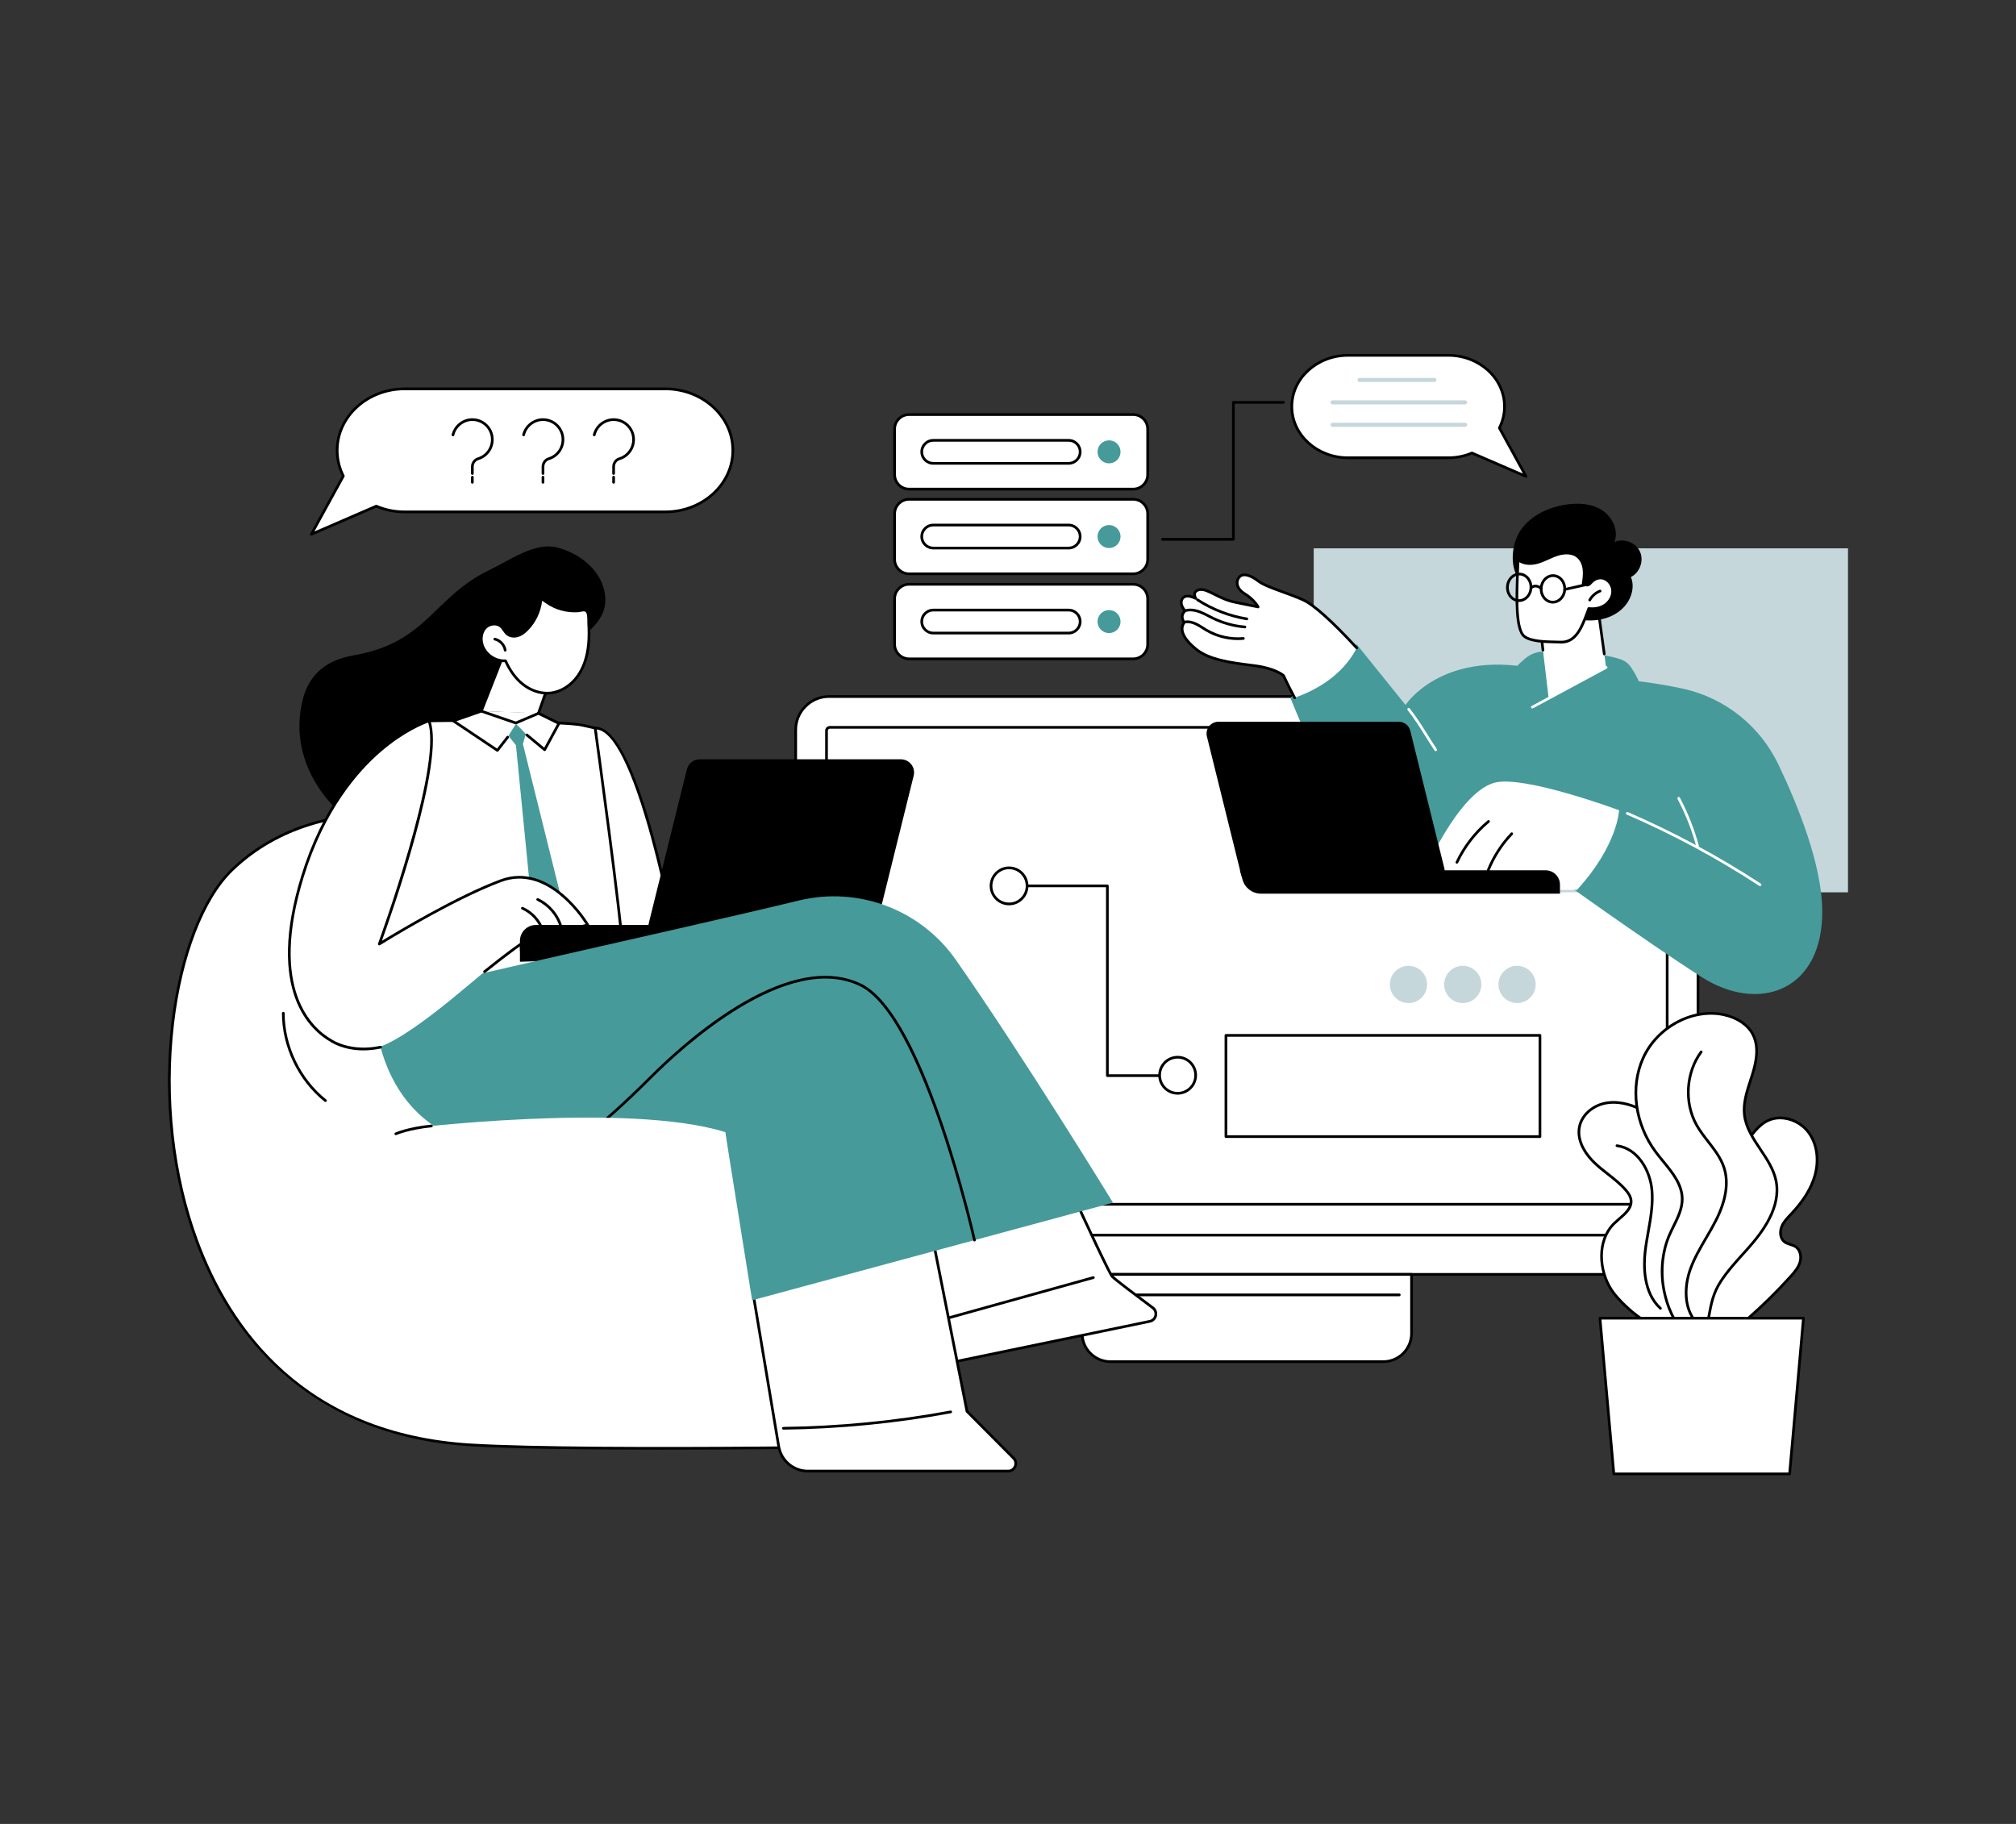 <svg width="336" height="304" viewBox="0 0 336 304" fill="none" xmlns="http://www.w3.org/2000/svg">
<rect x="0" y="0" width="336" height="304" fill="#333333" stroke="none"/>
<g clip-path="url(#clip0_410025_413)">
<path d="M138.174 116.09H277.44C280.508 116.09 282.998 118.581 282.998 121.649V205.861H132.615V121.649C132.615 118.581 135.106 116.09 138.174 116.09Z" fill="white"/>
<path d="M282.997 206.086H132.614C132.489 206.086 132.389 205.985 132.389 205.861V121.649C132.389 118.46 134.984 115.866 138.173 115.866H277.439C280.628 115.866 283.222 118.461 283.222 121.649V205.861C283.222 205.986 283.122 206.086 282.997 206.086ZM132.84 205.636H282.773V121.649C282.773 118.708 280.38 116.315 277.439 116.315H138.173C135.231 116.315 132.839 118.708 132.839 121.649V205.636H132.84Z" fill="black"/>
<path d="M277.861 200.945H137.751C137.626 200.945 137.526 200.844 137.526 200.72V121.787C137.526 121.356 137.876 121.006 138.307 121.006H277.305C277.736 121.006 278.086 121.356 278.086 121.787V200.72C278.086 200.845 277.986 200.945 277.862 200.945H277.861ZM137.977 200.496H277.637V121.787C277.637 121.604 277.488 121.456 277.306 121.456H138.308C138.126 121.456 137.978 121.605 137.978 121.787V200.496H137.977Z" fill="black"/>
<path d="M282.997 205.861V207.617C282.997 210.263 280.855 212.407 278.211 212.407H137.401C134.758 212.407 132.614 210.263 132.614 207.617V205.861H282.997Z" fill="white"/>
<path d="M278.211 212.632H137.401C134.637 212.632 132.389 210.382 132.389 207.617V205.861C132.389 205.736 132.489 205.636 132.614 205.636H282.997C283.122 205.636 283.222 205.738 283.222 205.861V207.617C283.222 210.382 280.974 212.632 278.211 212.632ZM132.84 206.086V207.617C132.84 210.134 134.886 212.182 137.401 212.182H278.211C280.726 212.182 282.772 210.134 282.772 207.617V206.086H132.839H132.84Z" fill="black"/>
<path d="M180.356 212.407H235.256V222.239C235.256 224.839 233.145 226.95 230.545 226.95H185.068C182.468 226.95 180.357 224.839 180.357 222.239V212.407H180.356Z" fill="white"/>
<path d="M230.545 227.175H185.067C182.346 227.175 180.132 224.961 180.132 222.239V212.407C180.132 212.283 180.232 212.182 180.356 212.182H235.256C235.381 212.182 235.481 212.284 235.481 212.407V222.239C235.481 224.961 233.267 227.175 230.545 227.175ZM180.581 212.632V222.239C180.581 224.713 182.594 226.726 185.067 226.726H230.545C233.019 226.726 235.032 224.713 235.032 222.239V212.632H180.582H180.581Z" fill="black"/>
<path d="M233.211 216.048H182.401C182.276 216.048 182.176 215.947 182.176 215.823C182.176 215.7 182.276 215.598 182.401 215.598H233.211C233.335 215.598 233.435 215.7 233.435 215.823C233.435 215.947 233.335 216.048 233.211 216.048Z" fill="black"/>
<path d="M256.66 172.572H204.323V189.445H256.66V172.572Z" fill="white"/>
<path d="M256.659 189.669H204.322C204.198 189.669 204.098 189.567 204.098 189.444V172.571C204.098 172.447 204.198 172.347 204.322 172.347H256.659C256.784 172.347 256.884 172.448 256.884 172.571V189.444C256.884 189.568 256.784 189.669 256.659 189.669ZM204.548 189.219H256.434V172.797H204.548V189.219Z" fill="black"/>
<path d="M234.747 167.182C236.459 167.182 237.848 165.793 237.848 164.079C237.848 162.365 236.459 160.975 234.747 160.975C233.034 160.975 231.645 162.365 231.645 164.079C231.645 165.793 233.034 167.182 234.747 167.182Z" fill="#C6D7DC"/>
<path d="M243.796 167.182C245.509 167.182 246.897 165.793 246.897 164.079C246.897 162.365 245.509 160.975 243.796 160.975C242.083 160.975 240.694 162.365 240.694 164.079C240.694 165.793 242.083 167.182 243.796 167.182Z" fill="#C6D7DC"/>
<path d="M252.846 167.182C254.559 167.182 255.947 165.793 255.947 164.079C255.947 162.365 254.559 160.975 252.846 160.975C251.133 160.975 249.744 162.365 249.744 164.079C249.744 165.793 251.133 167.182 252.846 167.182Z" fill="#C6D7DC"/>
<path d="M198.061 179.505H184.562C184.437 179.505 184.337 179.404 184.337 179.281V147.88H168.176C168.052 147.88 167.951 147.779 167.951 147.655C167.951 147.532 168.052 147.431 168.176 147.431H184.562C184.686 147.431 184.786 147.532 184.786 147.655V179.056H198.061C198.186 179.056 198.286 179.157 198.286 179.281C198.286 179.404 198.186 179.505 198.061 179.505Z" fill="black"/>
<path d="M168.177 150.663C169.836 150.663 171.182 149.316 171.182 147.655C171.182 145.994 169.836 144.648 168.177 144.648C166.518 144.648 165.173 145.994 165.173 147.655C165.173 149.316 166.518 150.663 168.177 150.663Z" fill="white"/>
<path d="M168.177 150.888C166.396 150.888 164.948 149.437 164.948 147.655C164.948 145.873 166.397 144.423 168.177 144.423C169.957 144.423 171.406 145.873 171.406 147.655C171.406 149.437 169.957 150.888 168.177 150.888ZM168.177 144.873C166.644 144.873 165.397 146.121 165.397 147.655C165.397 149.19 166.644 150.437 168.177 150.437C169.71 150.437 170.957 149.189 170.957 147.655C170.957 146.122 169.71 144.873 168.177 144.873Z" fill="black"/>
<path d="M196.273 182.224C197.932 182.224 199.278 180.877 199.278 179.216C199.278 177.555 197.932 176.209 196.273 176.209C194.614 176.209 193.269 177.555 193.269 179.216C193.269 180.877 194.614 182.224 196.273 182.224Z" fill="white"/>
<path d="M196.273 182.448C194.492 182.448 193.044 180.998 193.044 179.216C193.044 177.434 194.493 175.984 196.273 175.984C198.053 175.984 199.502 177.434 199.502 179.216C199.502 180.998 198.053 182.448 196.273 182.448ZM196.273 176.435C194.74 176.435 193.493 177.682 193.493 179.217C193.493 180.752 194.74 181.999 196.273 181.999C197.806 181.999 199.053 180.751 199.053 179.217C199.053 177.683 197.806 176.435 196.273 176.435Z" fill="black"/>
<path d="M308 91.396H218.953V148.728H308V91.396Z" fill="#C6D7DC"/>
<path d="M276.52 147.466C276.52 147.466 250.73 147.377 251.319 139.115C251.342 138.787 251.315 138.459 251.243 138.139C249.699 131.288 247.68 122.564 252.484 111.686C252.689 111.22 252.993 110.805 253.377 110.471L254.164 109.786C255.036 109.029 256.148 108.603 257.303 108.591C260.339 108.557 266.48 108.661 270.13 109.901C270.813 110.133 271.397 110.588 271.806 111.183C272.497 112.192 273.515 113.907 273.593 115.359C273.711 117.572 276.52 147.465 276.52 147.465V147.466Z" fill="#469A9A"/>
<path d="M303.706 151.608C303.591 144.074 299.765 134.457 296.393 127.41C293.325 120.998 287.495 116.344 280.562 114.799C272.411 112.982 262.791 112.756 255.377 111.349C240.115 108.451 234.255 117.497 234.255 117.497L226.126 107.407L215.042 116.298L226.978 144.708L257.898 145.102C257.898 145.102 274.017 156.718 283.6 162.845C293.183 168.972 303.911 165.143 303.706 151.608Z" fill="#469A9A"/>
<path d="M282.933 141.279C282.834 141.279 282.743 141.213 282.717 141.112C281.974 138.36 280.921 135.688 279.588 133.167C279.529 133.057 279.571 132.921 279.681 132.863C279.792 132.805 279.928 132.847 279.986 132.957C281.335 135.507 282.4 138.211 283.152 140.995C283.184 141.115 283.113 141.238 282.993 141.271C282.974 141.276 282.954 141.279 282.934 141.279H282.933Z" fill="white"/>
<path d="M293.341 147.692C293.299 147.692 293.257 147.68 293.219 147.655C286.225 143.085 278.793 139.086 271.128 135.767C271.013 135.718 270.961 135.586 271.01 135.471C271.059 135.358 271.191 135.305 271.306 135.354C278.995 138.682 286.45 142.694 293.465 147.278C293.569 147.345 293.599 147.485 293.53 147.589C293.487 147.655 293.415 147.691 293.342 147.691L293.341 147.692Z" fill="white"/>
<path d="M237.032 146.103C237.032 146.103 242.818 132.333 248.967 130.489C253.746 129.055 269.849 135.049 269.849 135.049C269.849 135.049 269.632 140.905 262.831 148.315C262.831 148.315 236.8 148.648 237.031 146.103H237.032Z" fill="white"/>
<path d="M242.818 143.948C242.787 143.948 242.754 143.941 242.722 143.927C242.61 143.874 242.562 143.74 242.615 143.628C243.857 140.99 245.698 138.608 247.939 136.743C248.034 136.663 248.176 136.676 248.255 136.771C248.335 136.866 248.322 137.008 248.227 137.088C246.036 138.912 244.237 141.239 243.023 143.819C242.985 143.9 242.903 143.947 242.819 143.947L242.818 143.948Z" fill="black"/>
<path d="M248.044 145.244C248.015 145.244 247.988 145.239 247.96 145.228C247.845 145.182 247.79 145.05 247.836 144.936C248.744 142.681 250.113 140.561 251.793 138.804C251.879 138.715 252.021 138.712 252.11 138.797C252.2 138.883 252.203 139.025 252.118 139.115C250.476 140.831 249.141 142.902 248.253 145.104C248.218 145.192 248.134 145.245 248.045 145.245L248.044 145.244Z" fill="black"/>
<path d="M197.51 101.814C197.51 101.814 196.657 100.907 196.927 100.076C197.196 99.244 198.002 99.125 199.299 99.736C199.299 99.736 198.565 98.588 199.889 98.29C201.214 97.991 202.983 99.786 205.835 100.376C208.686 100.967 209.688 101.158 209.688 101.158C209.688 101.158 209.092 99.977 207.436 98.951C205.78 97.926 206.003 96.506 206.783 95.978C207.448 95.527 208.652 96.023 209.688 96.826C211.049 97.881 214.447 98.749 217.196 99.99C219.287 100.933 222.871 104.461 226.127 107.989C224.806 110.568 221.935 114.12 215.771 116.296C215.018 114.895 214.388 113.626 213.911 112.586C213.911 112.586 212.605 111.438 209.358 110.986C206.111 110.534 201.836 110.204 199.359 108.206C196.883 106.207 196.635 104.662 197.398 103.732C197.398 103.732 196.507 102.755 197.511 101.812L197.51 101.814Z" fill="white"/>
<path d="M215.77 116.522C215.691 116.522 215.613 116.48 215.572 116.404C214.886 115.128 214.249 113.859 213.727 112.73C213.504 112.557 212.174 111.607 209.325 111.211C208.942 111.158 208.544 111.106 208.137 111.053C205.002 110.645 201.45 110.185 199.216 108.382C197.718 107.174 196.906 106.042 196.801 105.016C196.753 104.549 196.861 104.11 197.113 103.738C196.814 103.311 196.568 102.534 197.207 101.803C196.956 101.48 196.476 100.735 196.712 100.006C196.835 99.628 197.056 99.368 197.371 99.232C197.755 99.066 198.267 99.097 198.898 99.325C198.859 99.136 198.854 98.919 198.939 98.71C199.071 98.391 199.373 98.175 199.839 98.071C200.602 97.898 201.434 98.318 202.487 98.848C203.445 99.33 204.531 99.877 205.88 100.156C207.596 100.512 208.646 100.724 209.208 100.835C208.894 100.416 208.296 99.749 207.318 99.143C206.161 98.426 205.974 97.597 205.964 97.167C205.953 96.609 206.212 96.095 206.657 95.793C207.345 95.326 208.53 95.647 209.825 96.65C210.618 97.265 212.196 97.839 213.865 98.446C215.008 98.861 216.19 99.291 217.288 99.787C219.077 100.594 222.106 103.304 226.292 107.839C226.376 107.93 226.371 108.073 226.279 108.157C226.188 108.24 226.046 108.235 225.961 108.144C221.875 103.717 218.811 100.969 217.102 100.197C216.02 99.709 214.846 99.281 213.71 98.868C211.933 98.222 210.399 97.663 209.549 97.006C208.466 96.166 207.405 95.828 206.908 96.165C206.589 96.381 206.405 96.753 206.413 97.158C206.425 97.744 206.829 98.313 207.553 98.761C209.244 99.809 209.862 101.008 209.888 101.058C209.927 101.135 209.919 101.227 209.867 101.295C209.814 101.363 209.729 101.396 209.645 101.381C209.635 101.379 208.608 101.183 205.788 100.597C204.381 100.305 203.218 99.72 202.284 99.251C201.311 98.761 200.543 98.374 199.937 98.51C199.624 98.581 199.428 98.706 199.355 98.882C199.226 99.193 199.485 99.612 199.488 99.616C199.542 99.701 199.534 99.81 199.467 99.886C199.401 99.961 199.293 99.983 199.203 99.941C198.473 99.597 197.901 99.495 197.551 99.647C197.357 99.73 197.223 99.894 197.141 100.147C196.916 100.841 197.667 101.654 197.674 101.662C197.759 101.752 197.755 101.894 197.664 101.979C196.832 102.762 197.533 103.551 197.564 103.584C197.639 103.666 197.642 103.792 197.572 103.878C197.316 104.19 197.206 104.559 197.249 104.972C197.313 105.592 197.755 106.626 199.5 108.034C201.634 109.756 205.121 110.209 208.197 110.609C208.605 110.662 209.005 110.714 209.39 110.767C212.666 111.222 214.005 112.371 214.06 112.42C214.083 112.441 214.103 112.466 214.116 112.495C214.638 113.627 215.279 114.906 215.97 116.192C216.03 116.301 215.988 116.438 215.878 116.496C215.845 116.514 215.808 116.522 215.772 116.522H215.77Z" fill="black"/>
<path d="M206.313 106.679C204.431 106.679 202.548 106.169 200.928 105.208C200.732 105.092 200.539 104.968 200.346 104.846C200.023 104.639 199.689 104.426 199.346 104.253C198.737 103.946 198.176 103.815 197.678 103.863C197.557 103.876 197.444 103.785 197.433 103.661C197.421 103.538 197.512 103.427 197.635 103.415C198.217 103.358 198.863 103.505 199.549 103.851C199.912 104.034 200.256 104.253 200.588 104.466C200.776 104.586 200.964 104.707 201.156 104.82C202.965 105.892 205.113 106.378 207.205 106.188C207.33 106.178 207.438 106.267 207.449 106.391C207.46 106.514 207.37 106.624 207.246 106.635C206.936 106.664 206.623 106.677 206.312 106.677L206.313 106.679Z" fill="black"/>
<path d="M207.483 104.725C207.477 104.725 207.47 104.725 207.464 104.725C205.562 104.563 203.729 104.055 202.014 103.217C201.793 103.109 201.574 102.995 201.356 102.881C200.889 102.639 200.406 102.388 199.913 102.202C199.099 101.895 198.367 101.816 197.735 101.966C197.613 101.993 197.493 101.92 197.465 101.799C197.436 101.679 197.511 101.557 197.631 101.529C198.352 101.358 199.172 101.443 200.071 101.782C200.59 101.978 201.084 102.234 201.563 102.483C201.778 102.595 201.994 102.706 202.212 102.814C203.877 103.627 205.656 104.121 207.501 104.278C207.625 104.288 207.717 104.397 207.707 104.521C207.696 104.638 207.598 104.726 207.483 104.726V104.725Z" fill="black"/>
<path d="M207.806 103.377C207.793 103.377 207.781 103.377 207.769 103.374C204.831 102.895 201.959 101.785 199.461 100.164C199.357 100.097 199.327 99.957 199.395 99.853C199.462 99.749 199.601 99.719 199.706 99.787C202.151 101.375 204.965 102.461 207.841 102.93C207.964 102.95 208.047 103.066 208.027 103.188C208.009 103.299 207.914 103.377 207.806 103.377Z" fill="black"/>
<path d="M239.282 125.195C239.209 125.195 239.139 125.16 239.095 125.096C238.567 124.315 238.058 123.502 237.566 122.715C236.665 121.275 235.733 119.785 234.606 118.359C234.529 118.262 234.545 118.12 234.642 118.043C234.74 117.966 234.881 117.983 234.958 118.08C236.102 119.526 237.039 121.026 237.947 122.476C238.437 123.259 238.944 124.069 239.467 124.843C239.536 124.946 239.51 125.086 239.406 125.156C239.368 125.181 239.324 125.195 239.281 125.195H239.282Z" fill="white"/>
<path d="M210.17 148.949H259.994V147.447C259.994 146.126 258.924 145.055 257.605 145.055H206.667L207.076 146.576C207.452 147.976 208.721 148.949 210.17 148.949Z" fill="black"/>
<path d="M208.749 147.186H238.809C240.093 147.186 241.035 145.98 240.727 144.733L235.046 121.795C234.827 120.913 234.036 120.294 233.128 120.294H203.068C201.785 120.294 200.842 121.5 201.15 122.747L206.831 145.684C207.05 146.567 207.841 147.186 208.749 147.186Z" fill="black"/>
<path d="M266.139 99.965L267.686 111.24L258.108 116.397L256.565 103.296L266.139 99.965Z" fill="white"/>
<path d="M267.379 109.225C267.268 109.225 267.171 109.143 267.156 109.031L265.953 100.269L256.809 103.449L257.384 108.329C257.398 108.453 257.311 108.564 257.187 108.578C257.061 108.594 256.952 108.505 256.938 108.381L256.341 103.322C256.329 103.217 256.391 103.118 256.49 103.083L266.064 99.753C266.128 99.73 266.198 99.739 266.255 99.773C266.313 99.809 266.351 99.867 266.361 99.935L267.6 108.968C267.618 109.091 267.531 109.204 267.408 109.222C267.398 109.223 267.388 109.224 267.378 109.224L267.379 109.225Z" fill="black"/>
<path d="M255.392 118.085C255.312 118.085 255.234 118.042 255.194 117.966C255.134 117.857 255.176 117.72 255.285 117.662L267.581 111.042C267.69 110.982 267.827 111.023 267.885 111.132C267.944 111.242 267.903 111.379 267.793 111.437L255.498 118.057C255.464 118.076 255.427 118.084 255.392 118.084V118.085Z" fill="white"/>
<path d="M253.538 88.233C255.22 85.89 258.046 84.576 260.892 84.119C262.947 83.79 265.172 83.891 266.938 84.993C268.704 86.095 269.822 88.4 269.074 90.343C270.596 89.655 272.604 90.395 273.315 91.908C274.026 93.42 273.315 95.441 271.816 96.176C272.525 97.863 271.874 99.895 270.614 101.221C268.376 103.576 264.606 103.907 261.544 102.823C258.502 101.745 255.04 99.241 253.156 96.586C251.513 94.271 251.959 90.429 253.537 88.233H253.538Z" fill="black"/>
<path d="M256.331 93.714C257.454 93.382 258.473 92.766 259.589 92.414C260.705 92.063 262.029 92.023 262.94 92.757C263.58 93.272 263.913 94.094 264.006 94.911C264.099 95.728 263.978 96.552 263.859 97.366C264.866 97.689 264.739 97.451 265.43 96.849C265.906 96.434 266.549 96.222 267.174 96.381C268.084 96.613 268.74 97.529 268.772 98.469C268.803 99.409 268.269 100.322 267.492 100.851C266.715 101.38 265.726 101.548 264.795 101.426C263.839 103.938 262.921 107.136 260.093 107.024C258.47 106.96 255.299 107.076 254.034 106.054C252.118 104.502 253.035 95.162 253.001 93.26C253.874 94.04 255.207 94.047 256.329 93.715L256.331 93.714Z" fill="white"/>
<path d="M260.242 107.251C260.19 107.251 260.139 107.25 260.086 107.248C259.84 107.238 259.558 107.232 259.253 107.226C257.469 107.19 255.026 107.142 253.896 106.227C252.395 105.013 252.501 99.865 252.717 95.135C252.755 94.296 252.785 93.633 252.779 93.263C252.777 93.173 252.829 93.091 252.91 93.055C252.992 93.018 253.087 93.031 253.153 93.091C253.854 93.716 255.018 93.869 256.268 93.499C256.834 93.332 257.389 93.082 257.925 92.842C258.439 92.612 258.97 92.374 259.522 92.2C260.932 91.757 262.23 91.896 263.082 92.581C263.712 93.087 264.119 93.905 264.23 94.886C264.32 95.672 264.221 96.451 264.11 97.209C264.596 97.355 264.644 97.306 264.92 97.026C265.013 96.931 265.129 96.814 265.284 96.679C265.847 96.189 266.574 95.996 267.231 96.163C268.218 96.416 268.962 97.382 268.998 98.462C269.031 99.434 268.491 100.444 267.621 101.037C266.881 101.54 265.939 101.762 264.945 101.669C264.885 101.83 264.825 101.992 264.763 102.158C263.878 104.549 262.876 107.253 260.242 107.253V107.251ZM253.225 93.7C253.215 94.079 253.192 94.575 253.165 95.155C253.023 98.255 252.729 104.705 254.178 105.878C255.189 106.696 257.64 106.745 259.262 106.777C259.57 106.783 259.855 106.788 260.105 106.798C262.52 106.891 263.451 104.406 264.342 102C264.424 101.778 264.505 101.558 264.587 101.344C264.623 101.246 264.725 101.188 264.826 101.201C265.759 101.325 266.685 101.127 267.368 100.664C268.113 100.156 268.577 99.297 268.549 98.476C268.519 97.606 267.905 96.799 267.119 96.598C266.606 96.467 266.031 96.625 265.578 97.018C265.436 97.142 265.332 97.248 265.239 97.342C264.82 97.769 264.621 97.847 263.79 97.581C263.685 97.547 263.621 97.443 263.636 97.334C263.752 96.545 263.873 95.731 263.782 94.937C263.684 94.076 263.335 93.363 262.799 92.932C261.757 92.094 260.254 92.441 259.655 92.63C259.128 92.795 258.61 93.028 258.108 93.253C257.558 93.499 256.989 93.754 256.394 93.931C255.189 94.287 254.041 94.198 253.224 93.701L253.225 93.7Z" fill="black"/>
<path d="M264.952 100.236C264.916 100.236 264.879 100.227 264.844 100.208C264.736 100.148 264.696 100.011 264.756 99.903C265.156 99.18 265.826 98.597 266.597 98.303C266.713 98.259 266.844 98.316 266.888 98.433C266.931 98.549 266.873 98.679 266.758 98.722C266.085 98.98 265.499 99.489 265.15 100.121C265.11 100.195 265.033 100.237 264.953 100.237L264.952 100.236Z" fill="black"/>
<path d="M258.805 100.592C258.773 100.592 258.742 100.592 258.711 100.59C257.504 100.534 256.571 99.395 256.633 98.052C256.663 97.405 256.916 96.807 257.345 96.367C257.781 95.919 258.346 95.688 258.936 95.715C259.527 95.743 260.068 96.024 260.461 96.51C260.847 96.989 261.044 97.607 261.013 98.254C260.984 98.9 260.731 99.498 260.302 99.939C259.889 100.363 259.36 100.592 258.805 100.592ZM257.083 98.072C257.032 99.169 257.772 100.096 258.731 100.141C259.193 100.161 259.635 99.979 259.979 99.625C260.331 99.264 260.539 98.769 260.563 98.233C260.588 97.697 260.427 97.186 260.11 96.793C259.799 96.409 259.374 96.186 258.915 96.164C258.452 96.143 258.012 96.326 257.667 96.68C257.315 97.042 257.107 97.536 257.083 98.072Z" fill="black"/>
<path d="M253.178 100.332C253.147 100.332 253.116 100.332 253.086 100.33C252.495 100.302 251.954 100.02 251.561 99.534C251.175 99.056 250.978 98.438 251.009 97.791C251.038 97.145 251.291 96.547 251.72 96.106C252.156 95.659 252.723 95.429 253.311 95.455C254.518 95.511 255.451 96.649 255.389 97.993C255.327 99.303 254.345 100.331 253.178 100.332ZM253.218 95.903C252.784 95.903 252.369 96.085 252.042 96.421C251.69 96.782 251.482 97.276 251.458 97.813C251.433 98.349 251.594 98.86 251.911 99.252C252.222 99.636 252.647 99.86 253.106 99.882C254.069 99.924 254.888 99.071 254.939 97.974C254.99 96.878 254.25 95.95 253.291 95.905C253.266 95.904 253.243 95.903 253.218 95.903Z" fill="black"/>
<path d="M256.858 98.286C256.805 98.286 256.753 98.268 256.71 98.23C256.678 98.203 255.942 97.575 255.315 98.149C255.224 98.232 255.081 98.226 254.997 98.134C254.914 98.042 254.92 97.9 255.012 97.817C255.753 97.138 256.642 97.57 257.007 97.892C257.1 97.975 257.109 98.117 257.027 98.21C256.983 98.26 256.92 98.285 256.858 98.285V98.286Z" fill="black"/>
<path d="M260.789 98.469C260.686 98.469 260.593 98.398 260.569 98.294C260.542 98.172 260.618 98.053 260.74 98.025L264.903 97.091C265.024 97.063 265.145 97.14 265.172 97.261C265.199 97.383 265.123 97.502 265.001 97.53L260.838 98.464C260.821 98.468 260.805 98.469 260.789 98.469Z" fill="black"/>
<path d="M83.446 138.939C83.446 138.939 56.024 128.324 38.694 144.97C21.364 161.616 19.978 237.386 78.577 240.836C100.204 242.109 165.232 240.836 165.232 240.836L83.446 138.94V138.939Z" fill="white"/>
<path d="M110.598 241.622C97.752 241.622 85.733 241.481 78.565 241.06C66.729 240.363 56.637 236.675 48.568 230.101C41.52 224.357 36.143 216.555 32.588 206.912C28.534 195.915 27.1 183.017 28.552 170.594C29.887 159.171 33.621 149.53 38.539 144.806C47.55 136.151 59.309 134.961 67.584 135.487C76.537 136.055 83.459 138.701 83.528 138.728C83.565 138.742 83.597 138.766 83.622 138.797L165.408 240.693C165.461 240.759 165.472 240.851 165.436 240.929C165.399 241.006 165.323 241.057 165.237 241.059C164.805 241.067 136.082 241.62 110.598 241.62V241.622ZM64.29 135.832C56.469 135.832 46.618 137.67 38.849 145.131C34.004 149.785 30.321 159.324 28.998 170.646C27.554 183 28.978 195.825 33.009 206.756C38.368 221.291 50.626 238.964 78.589 240.61C99.009 241.812 158.912 240.729 164.769 240.618L83.308 139.127C82.635 138.876 76.004 136.471 67.541 135.935C66.508 135.87 65.419 135.831 64.289 135.831L64.29 135.832Z" fill="black"/>
<path d="M54.242 183.669C54.193 183.669 54.144 183.653 54.102 183.62C49.715 180.132 46.991 174.482 46.991 168.874C46.991 168.75 47.091 168.65 47.215 168.65C47.34 168.65 47.44 168.751 47.44 168.874C47.44 174.349 50.1 179.865 54.381 183.269C54.478 183.346 54.495 183.487 54.417 183.584C54.372 183.64 54.307 183.669 54.24 183.669H54.242Z" fill="black"/>
<path d="M80.386 118.534L89.516 119.024L93.031 120.805L90.836 124.844L86.119 121.28L82.979 124.963L74.947 119.698L80.386 118.534Z" fill="white"/>
<path d="M100.721 98.464C99.942 94.898 96.593 92.221 92.89 91.26C89.187 90.299 85.023 93.341 81.548 95.017C72.11 99.573 71.267 107.11 58.844 109.249C53.743 110.128 51.352 113.025 50.453 116.607C47.637 127.819 56.367 135.72 58.467 136.752C63.878 139.407 70.811 138.03 75.853 134.635C80.894 131.24 84.36 126.147 87.272 120.984C89.627 116.807 91.56 111.017 95.259 107.727C98.243 105.072 101.711 102.997 100.72 98.465L100.721 98.464Z" fill="black"/>
<path d="M84.2 108.371L80.216 118.528L89.74 118.895L92.022 112.358L84.2 108.371Z" fill="white"/>
<path d="M89.74 119.12C89.716 119.12 89.69 119.116 89.665 119.108C89.548 119.067 89.487 118.939 89.528 118.822L91.746 112.47L84.319 108.685L80.425 118.611C80.381 118.726 80.25 118.783 80.135 118.738C80.019 118.694 79.962 118.563 80.008 118.447L83.992 108.29C84.015 108.231 84.062 108.185 84.121 108.163C84.181 108.14 84.247 108.144 84.303 108.173L92.125 112.16C92.225 112.211 92.272 112.328 92.235 112.434L89.953 118.971C89.92 119.064 89.833 119.122 89.74 119.122V119.12Z" fill="black"/>
<path d="M98.087 107.379C97.908 109.249 97.386 111.123 96.302 112.657C95.219 114.191 93.525 115.351 91.655 115.517C90.034 115.661 88.399 115.051 87.126 114.036C85.852 113.022 84.919 111.629 84.256 110.141C82.558 110.251 80.861 109.078 80.362 107.449C80.075 106.509 80.194 105.402 80.853 104.674C81.512 103.946 82.758 103.752 83.497 104.398C83.919 104.767 84.132 105.335 84.568 105.685C85.054 106.076 85.752 106.125 86.346 105.932C86.939 105.739 87.44 105.334 87.875 104.887C89.246 103.478 90.079 101.559 90.174 99.596C90.165 99.781 91.015 100.306 91.164 100.409C91.538 100.667 91.936 100.892 92.348 101.082C93.163 101.456 94.04 101.695 94.932 101.789C95.384 101.837 95.841 101.847 96.294 101.818C96.655 101.794 97.168 101.605 97.518 101.7C98.249 101.9 98.089 103.292 98.119 103.857C98.182 105.03 98.198 106.208 98.087 107.378V107.379Z" fill="white"/>
<path d="M91.187 115.762C89.745 115.762 88.239 115.21 86.986 114.211C85.824 113.285 84.859 111.994 84.114 110.372C82.378 110.4 80.657 109.179 80.148 107.514C79.811 106.41 80.017 105.263 80.687 104.522C81.462 103.665 82.845 103.528 83.645 104.228C83.869 104.424 84.034 104.662 84.194 104.893C84.355 105.127 84.507 105.347 84.709 105.509C85.102 105.824 85.701 105.904 86.276 105.717C86.752 105.562 87.21 105.247 87.715 104.728C89.044 103.363 89.859 101.488 89.951 99.584C89.957 99.46 90.072 99.366 90.186 99.37C90.294 99.375 90.379 99.455 90.397 99.556C90.444 99.625 90.624 99.785 91.188 100.154C91.234 100.185 91.271 100.208 91.292 100.224C91.652 100.472 92.039 100.691 92.443 100.877C93.237 101.243 94.082 101.474 94.957 101.566C95.399 101.613 95.845 101.622 96.281 101.593C96.392 101.586 96.529 101.559 96.673 101.531C96.966 101.474 97.299 101.408 97.577 101.484C98.348 101.693 98.343 102.78 98.34 103.499C98.34 103.632 98.339 103.751 98.344 103.845C98.418 105.247 98.408 106.377 98.31 107.4C98.105 109.551 97.491 111.362 96.485 112.786C95.293 114.474 93.495 115.578 91.674 115.74C91.513 115.754 91.351 115.762 91.186 115.762H91.187ZM84.256 109.916C84.344 109.916 84.426 109.968 84.461 110.05C85.183 111.672 86.127 112.953 87.266 113.86C88.572 114.901 90.166 115.423 91.635 115.292C93.325 115.142 95.001 114.107 96.118 112.526C97.078 111.168 97.664 109.429 97.862 107.357C97.958 106.356 97.968 105.247 97.894 103.868C97.888 103.766 97.888 103.639 97.889 103.496C97.891 102.949 97.896 102.035 97.459 101.917C97.282 101.869 97.004 101.923 96.759 101.972C96.6 102.004 96.45 102.033 96.309 102.041C95.847 102.071 95.375 102.061 94.907 102.012C93.985 101.915 93.092 101.67 92.253 101.285C91.826 101.088 91.416 100.855 91.035 100.592C91.015 100.579 90.982 100.557 90.94 100.529C90.693 100.368 90.502 100.235 90.356 100.124C90.149 101.955 89.318 103.722 88.036 105.042C87.477 105.616 86.962 105.966 86.414 106.145C85.698 106.379 84.935 106.269 84.426 105.86C84.173 105.658 83.995 105.399 83.822 105.149C83.671 104.932 83.529 104.725 83.347 104.567C82.734 104.032 81.626 104.153 81.019 104.824C80.463 105.439 80.29 106.444 80.577 107.382C81.042 108.906 82.648 110.02 84.241 109.916C84.246 109.916 84.25 109.916 84.255 109.916H84.256Z" fill="black"/>
<path d="M82.468 106.523C83.34 106.724 84.056 107.488 84.2 108.372L82.468 106.523Z" fill="white"/>
<path d="M84.2 108.596C84.092 108.596 83.997 108.517 83.978 108.407C83.848 107.607 83.206 106.923 82.418 106.74C82.297 106.713 82.222 106.591 82.249 106.471C82.278 106.35 82.399 106.274 82.519 106.302C83.481 106.524 84.263 107.36 84.423 108.334C84.443 108.457 84.359 108.572 84.237 108.593C84.225 108.595 84.212 108.596 84.2 108.596Z" fill="black"/>
<path d="M112.955 158.511C112.955 158.511 106.458 121.012 99.196 121.361L102.891 160.299L112.955 158.511Z" fill="white"/>
<path d="M102.89 160.525C102.841 160.525 102.793 160.509 102.755 160.479C102.705 160.441 102.673 160.384 102.667 160.322L98.972 121.383C98.966 121.322 98.985 121.262 99.026 121.215C99.066 121.169 99.124 121.14 99.185 121.137C106.562 120.795 112.91 156.935 113.176 158.474C113.198 158.596 113.116 158.712 112.994 158.734L102.931 160.522C102.918 160.524 102.905 160.525 102.892 160.525H102.89ZM99.443 121.589L103.092 160.036L112.694 158.329C112.432 156.859 110.868 148.291 108.581 139.861C105.389 128.102 102.236 121.801 99.443 121.589Z" fill="black"/>
<path d="M58.078 166.917L71.494 120.15C71.494 120.15 80.991 119.957 89.329 120.347C93.24 120.53 96.895 120.841 99.195 121.362C99.195 121.362 103.584 152.925 103.954 160.111L58.077 166.917H58.078Z" fill="white"/>
<path d="M140.968 158.511L86.655 160.299V156.835C86.655 155.362 87.848 154.168 89.32 154.168H140.968V158.511Z" fill="black"/>
<path d="M143.807 156.545H110.283C108.851 156.545 107.799 155.2 108.145 153.809L114.48 128.228C114.724 127.244 115.607 126.553 116.619 126.553H150.142C151.574 126.553 152.626 127.898 152.281 129.289L145.945 154.87C145.701 155.854 144.819 156.545 143.807 156.545Z" fill="black"/>
<path d="M57.558 166.413C57.493 166.413 57.43 166.385 57.387 166.334C57.338 166.275 57.321 166.196 57.343 166.123L71.278 120.083C71.307 119.991 71.392 119.926 71.489 119.924C71.522 119.924 74.833 119.85 79.451 119.883C79.576 119.883 79.676 119.985 79.675 120.11C79.675 120.234 79.574 120.334 79.45 120.334H79.448C75.414 120.305 72.38 120.357 71.661 120.371L57.874 165.921L103.718 159.915C103.298 152.712 99.322 123.923 98.993 121.546C98.666 121.47 98.386 121.404 98.134 121.343C96.723 121.004 96.195 120.877 92.974 120.726C92.944 120.725 92.913 120.717 92.885 120.702L89.639 119.096C89.528 119.041 89.482 118.906 89.537 118.795C89.592 118.683 89.727 118.637 89.838 118.693L93.042 120.278C96.264 120.431 96.845 120.57 98.238 120.904C98.527 120.974 98.852 121.052 99.244 121.14C99.335 121.161 99.404 121.236 99.416 121.328C99.46 121.644 103.811 152.983 104.177 160.097C104.183 160.214 104.099 160.317 103.982 160.332L57.586 166.41C57.577 166.411 57.566 166.412 57.556 166.412L57.558 166.413Z" fill="black"/>
<path d="M93.619 150.007L87.152 124.003L87.628 122.352L85.974 120.502L84.748 122.659L85.993 124.211L88.603 150.7L91.933 154.42L93.619 150.007Z" fill="#469A9A"/>
<path d="M93.154 120.641L90.762 125.068L86.001 120.677L82.887 125.174L75.694 120.102L80.299 118.528L89.785 118.845L93.154 120.641Z" fill="white"/>
<path d="M82.896 125.293C82.853 125.293 82.809 125.28 82.771 125.255L75.432 120.336C75.361 120.289 75.323 120.205 75.334 120.12C75.345 120.035 75.402 119.965 75.483 119.936L80.143 118.315C80.19 118.298 80.242 118.298 80.29 118.315L85.966 120.261L89.652 118.688C89.713 118.663 89.781 118.665 89.84 118.694L93.255 120.377C93.31 120.403 93.351 120.452 93.37 120.51C93.388 120.569 93.382 120.632 93.353 120.686L90.971 125.07C90.938 125.129 90.882 125.171 90.815 125.183C90.75 125.197 90.681 125.178 90.63 125.135L87.668 122.671C87.572 122.592 87.56 122.45 87.639 122.355C87.718 122.26 87.861 122.246 87.956 122.326L90.706 124.616L92.846 120.678L89.733 119.144L86.062 120.71C86.011 120.732 85.953 120.734 85.9 120.717L80.216 118.768L76.056 120.216L82.847 124.768L84.433 122.731C84.509 122.633 84.65 122.616 84.748 122.693C84.846 122.769 84.864 122.91 84.787 123.008L83.073 125.21C83.029 125.266 82.962 125.297 82.895 125.297L82.896 125.293Z" fill="black"/>
<path d="M169.334 178.266C169.334 178.266 184.461 211.858 185.379 212.771C185.98 213.369 189.665 216.138 192.135 217.978C193.01 218.629 192.704 220.01 191.636 220.231L156.997 227.405L148.184 187.968L169.333 178.266H169.334Z" fill="white"/>
<path d="M156.997 227.629C156.894 227.629 156.801 227.558 156.777 227.454L147.964 188.017C147.941 187.914 147.994 187.808 148.09 187.764L169.239 178.061C169.293 178.036 169.356 178.034 169.412 178.055C169.468 178.077 169.513 178.119 169.537 178.174C175.598 191.633 184.861 211.912 185.536 212.611C185.983 213.056 188.374 214.898 192.269 217.797C192.746 218.153 192.962 218.734 192.834 219.314C192.705 219.895 192.264 220.33 191.682 220.45L157.043 227.624C157.028 227.627 157.012 227.629 156.997 227.629ZM148.443 188.097L157.168 227.14L191.591 220.011C191.997 219.927 192.306 219.623 192.396 219.218C192.485 218.812 192.334 218.407 192.001 218.159C189.235 216.098 185.812 213.518 185.22 212.931C184.316 212.031 171.155 182.858 169.222 178.566L148.443 188.098V188.097Z" fill="black"/>
<path d="M156.511 220.32C156.413 220.32 156.322 220.254 156.294 220.155C156.261 220.036 156.331 219.911 156.451 219.878L182.164 212.721C182.283 212.688 182.407 212.757 182.441 212.877C182.474 212.996 182.404 213.121 182.284 213.154L156.571 220.311C156.551 220.316 156.53 220.32 156.511 220.32Z" fill="black"/>
<path d="M125.24 213.939L129.779 241.062C130.179 243.447 132.241 245.196 134.659 245.196H168.022C169.149 245.196 169.715 243.833 168.921 243.033L161.163 235.229L154.608 202.17L125.24 213.939Z" fill="white"/>
<path d="M168.023 245.42H134.66C132.123 245.42 129.977 243.602 129.559 241.098L125.019 213.976C125.002 213.872 125.059 213.769 125.157 213.73L154.526 201.961C154.588 201.937 154.657 201.94 154.716 201.972C154.776 202.004 154.817 202.06 154.83 202.126L161.372 235.119L169.082 242.874C169.515 243.31 169.638 243.933 169.402 244.501C169.166 245.068 168.638 245.42 168.024 245.42H168.023ZM125.492 214.08L130.002 241.024C130.385 243.31 132.344 244.97 134.66 244.97H168.023C168.536 244.97 168.856 244.638 168.985 244.327C169.115 244.017 169.124 243.554 168.761 243.191L161.003 235.388C160.971 235.356 160.951 235.316 160.942 235.273L154.44 202.48L125.491 214.081L125.492 214.08Z" fill="black"/>
<path d="M130.563 238.281C130.44 238.281 130.339 238.182 130.338 238.059C130.336 237.935 130.436 237.834 130.559 237.832C139.876 237.717 149.246 236.8 158.407 235.105C158.529 235.082 158.646 235.163 158.67 235.285C158.692 235.407 158.611 235.524 158.489 235.547C149.303 237.246 139.908 238.166 130.566 238.282H130.563V238.281Z" fill="black"/>
<path d="M62.387 166.864C62.387 166.864 61.726 185.176 77.982 190.387C94.238 195.598 120.872 188.693 120.872 188.693L125.355 216.722L185.5 200.452C185.5 200.452 170.522 175.995 159.298 159.968C153.443 151.609 143.072 147.69 133.157 150.091C111.156 155.42 65.669 165.195 62.387 166.865V166.864Z" fill="#469A9A"/>
<path d="M162.412 206.921C162.309 206.921 162.216 206.85 162.193 206.745C162.109 206.372 153.676 169.3 143.268 164.338C131.154 158.562 113.71 174.619 108.652 179.677C99.558 188.772 95.052 191.487 95.007 191.514C94.9 191.577 94.761 191.542 94.699 191.435C94.636 191.329 94.671 191.19 94.778 191.127C94.822 191.1 99.292 188.403 108.335 179.358C111.561 176.131 118.053 170.143 125.28 166.285C132.517 162.421 138.634 161.63 143.462 163.931C147.925 166.059 152.51 173.902 157.087 187.241C160.485 197.145 162.611 206.551 162.632 206.645C162.66 206.767 162.583 206.886 162.461 206.914C162.445 206.918 162.429 206.919 162.412 206.919V206.921Z" fill="black"/>
<path d="M83.487 146.783C75.13 149.887 63.219 157.341 63.219 157.341C63.219 157.341 74.216 127.442 71.495 120.149C71.495 120.149 57.09 124.478 50.426 146.031C44.936 163.79 50.717 171.887 56.867 174.258C58.18 174.765 59.511 175.01 60.753 175.032C66.099 175.128 77.556 164.444 83.998 159.277C86.051 157.63 87.596 156.543 88.269 156.544L97.96 154.167C97.96 154.167 91.843 143.679 83.487 146.781V146.783Z" fill="white"/>
<path d="M60.577 175.071C57.275 175.071 55.309 173.792 55.205 173.723C51.735 171.783 44.271 165.176 50.212 145.964C53.669 134.779 59.244 128.301 63.313 124.836C67.733 121.073 71.281 119.978 71.43 119.933C71.543 119.899 71.663 119.959 71.705 120.07C74.242 126.866 65.241 152.406 63.652 156.81C66.098 155.312 76.148 149.269 83.409 146.572C91.846 143.44 98.093 153.948 98.155 154.054C98.191 154.116 98.196 154.19 98.167 154.256C98.14 154.321 98.082 154.369 98.014 154.386L88.324 156.764C88.306 156.768 88.289 156.771 88.269 156.77C87.825 156.795 84.863 158.95 80.898 162.13C80.801 162.208 80.66 162.193 80.582 162.096C80.504 161.999 80.519 161.858 80.617 161.779C83.671 159.329 87.444 156.417 88.234 156.322L97.607 154.023C96.594 152.444 90.916 144.263 83.566 146.993C75.328 150.052 63.458 157.456 63.338 157.531C63.257 157.582 63.153 157.576 63.078 157.514C63.004 157.454 62.976 157.352 63.009 157.262C63.117 156.967 73.746 127.909 71.356 120.432C70.535 120.723 67.345 121.988 63.586 125.195C59.569 128.621 54.064 135.027 50.643 146.096C44.8 164.994 52.053 171.444 55.442 173.339C55.487 173.368 58.551 175.351 63.376 174.315C63.499 174.289 63.617 174.367 63.643 174.488C63.669 174.61 63.592 174.729 63.47 174.755C62.42 174.979 61.452 175.069 60.579 175.069L60.577 175.071Z" fill="black"/>
<path d="M90.448 155.265C90.355 155.265 90.268 155.206 90.235 155.113C89.697 153.564 88.48 152.245 86.98 151.585C86.866 151.535 86.814 151.402 86.864 151.289C86.914 151.176 87.046 151.124 87.16 151.174C88.773 151.883 90.082 153.301 90.66 154.966C90.701 155.084 90.639 155.211 90.521 155.252C90.497 155.261 90.472 155.265 90.448 155.265Z" fill="black"/>
<path d="M93.494 154.653C93.397 154.653 93.307 154.59 93.279 154.493C92.713 152.598 91.309 150.965 89.521 150.124C89.408 150.071 89.36 149.937 89.412 149.825C89.465 149.712 89.599 149.664 89.712 149.717C91.613 150.612 93.107 152.349 93.709 154.364C93.744 154.483 93.677 154.608 93.558 154.644C93.536 154.65 93.515 154.653 93.493 154.653H93.494Z" fill="black"/>
<path d="M86.655 158.511V156.835C86.655 155.362 87.848 154.168 89.32 154.168H100.365L86.655 158.511Z" fill="black"/>
<path d="M67.117 188.184C67.117 188.184 104.454 183.566 120.871 188.692L121.728 194.83L67.117 199.057V188.185V188.184Z" fill="white"/>
<path d="M65.968 189.203C65.881 189.203 65.799 189.153 65.762 189.068C65.712 188.955 65.764 188.822 65.877 188.772C65.965 188.733 68.059 187.825 71.886 187.443C72.012 187.432 72.12 187.521 72.132 187.644C72.144 187.768 72.055 187.878 71.931 187.891C68.175 188.265 66.079 189.173 66.058 189.182C66.028 189.196 65.998 189.202 65.967 189.202L65.968 189.203Z" fill="black"/>
<path d="M110.875 64.813H67.458C61.237 64.813 56.194 69.403 56.194 75.067C56.194 76.595 56.563 78.044 57.222 79.347L51.892 89.049L62.71 84.366C64.153 84.978 65.761 85.321 67.457 85.321H110.874C117.096 85.321 122.138 80.731 122.138 75.067C122.138 69.403 117.096 64.813 110.874 64.813H110.875Z" fill="white"/>
<path d="M51.894 89.273C51.831 89.273 51.771 89.248 51.727 89.2C51.663 89.128 51.651 89.024 51.696 88.94L56.969 79.341C56.305 77.99 55.969 76.552 55.969 75.066C55.969 69.288 61.123 64.587 67.458 64.587H110.875C117.21 64.587 122.364 69.288 122.364 75.066C122.364 80.844 117.21 85.545 110.875 85.545H67.458C65.806 85.545 64.21 85.23 62.712 84.609L51.982 89.255C51.954 89.267 51.923 89.273 51.892 89.273H51.894ZM67.458 65.037C61.371 65.037 56.419 69.536 56.419 75.066C56.419 76.52 56.757 77.925 57.422 79.244C57.456 79.31 57.454 79.389 57.419 79.453L52.406 88.58L62.621 84.157C62.678 84.132 62.742 84.132 62.798 84.157C64.266 84.779 65.833 85.094 67.458 85.094H110.875C116.962 85.094 121.915 80.596 121.915 75.066C121.915 69.536 116.963 65.037 110.875 65.037H67.458Z" fill="black"/>
<path d="M87.265 72.489C87.622 71.001 88.974 69.903 90.576 69.937C92.322 69.976 93.758 71.391 93.823 73.138C93.881 74.699 92.867 76.034 91.46 76.46C90.885 76.633 90.498 77.174 90.497 77.776V78.92L87.265 72.489Z" fill="white"/>
<path d="M90.497 79.145C90.372 79.145 90.272 79.043 90.272 78.92V77.776C90.272 77.075 90.735 76.445 91.395 76.245C92.746 75.837 93.652 74.562 93.599 73.147C93.538 71.509 92.208 70.199 90.572 70.163C89.119 70.125 87.822 71.132 87.484 72.542C87.455 72.663 87.332 72.737 87.213 72.709C87.092 72.68 87.017 72.559 87.046 72.438C87.434 70.823 88.923 69.674 90.582 69.714C92.456 69.754 93.978 71.256 94.048 73.131C94.108 74.75 93.07 76.209 91.524 76.676C91.051 76.819 90.722 77.272 90.722 77.777V78.921C90.722 79.046 90.62 79.146 90.496 79.146L90.497 79.145Z" fill="black"/>
<path d="M90.496 79.311C90.619 79.311 90.721 79.412 90.721 79.536V80.386C90.721 80.511 90.619 80.611 90.496 80.611C90.372 80.611 90.271 80.51 90.271 80.386V79.536C90.271 79.411 90.372 79.311 90.496 79.311Z" fill="black"/>
<path d="M99.038 72.489C99.396 71.001 100.748 69.903 102.35 69.937C104.095 69.976 105.531 71.391 105.597 73.138C105.655 74.699 104.641 76.034 103.234 76.46C102.659 76.633 102.272 77.174 102.271 77.776V78.92L99.038 72.489Z" fill="white"/>
<path d="M102.27 79.145C102.145 79.145 102.045 79.043 102.045 78.92V77.776C102.045 77.075 102.507 76.445 103.168 76.245C104.518 75.837 105.425 74.562 105.372 73.147C105.311 71.509 103.981 70.199 102.345 70.163C100.897 70.125 99.596 71.132 99.257 72.542C99.228 72.663 99.106 72.737 98.985 72.709C98.865 72.68 98.79 72.559 98.819 72.438C99.207 70.823 100.693 69.674 102.354 69.714C104.228 69.754 105.751 71.256 105.82 73.131C105.881 74.75 104.843 76.209 103.297 76.676C102.824 76.819 102.494 77.272 102.494 77.777V78.921C102.494 79.046 102.393 79.146 102.268 79.146L102.27 79.145Z" fill="black"/>
<path d="M102.27 79.311C102.393 79.311 102.494 79.412 102.494 79.536V80.386C102.494 80.511 102.393 80.611 102.27 80.611C102.146 80.611 102.045 80.51 102.045 80.386V79.536C102.045 79.411 102.146 79.311 102.27 79.311Z" fill="black"/>
<path d="M75.492 72.489C75.849 71.001 77.201 69.903 78.804 69.937C80.549 69.976 81.985 71.391 82.05 73.138C82.109 74.699 81.094 76.034 79.687 76.46C79.112 76.633 78.725 77.174 78.724 77.776V78.92L75.492 72.489Z" fill="white"/>
<path d="M78.724 79.145C78.6 79.145 78.499 79.043 78.499 78.92V77.776C78.499 77.075 78.962 76.445 79.623 76.245C80.973 75.837 81.88 74.562 81.827 73.147C81.765 71.509 80.436 70.199 78.8 70.163C77.356 70.125 76.051 71.132 75.712 72.542C75.682 72.663 75.56 72.737 75.44 72.709C75.319 72.68 75.245 72.559 75.273 72.438C75.662 70.823 77.153 69.674 78.809 69.714C80.683 69.754 82.206 71.256 82.275 73.131C82.335 74.75 81.298 76.209 79.752 76.676C79.28 76.819 78.95 77.272 78.95 77.777V78.921C78.95 79.046 78.849 79.146 78.724 79.146V79.145Z" fill="black"/>
<path d="M78.723 79.311C78.847 79.311 78.948 79.412 78.948 79.536V80.386C78.948 80.511 78.847 80.611 78.723 80.611C78.6 80.611 78.498 80.51 78.498 80.386V79.536C78.498 79.411 78.6 79.311 78.723 79.311Z" fill="black"/>
<path d="M151.517 81.523H188.862C190.197 81.523 191.279 80.441 191.279 79.106V71.516C191.279 70.181 190.197 69.099 188.862 69.099H151.517C150.182 69.099 149.1 70.181 149.1 71.516V79.106C149.1 80.441 150.182 81.523 151.517 81.523Z" fill="white"/>
<path d="M188.861 81.748H151.517C150.06 81.748 148.875 80.562 148.875 79.106V71.517C148.875 70.06 150.061 68.875 151.517 68.875H188.861C190.318 68.875 191.503 70.061 191.503 71.517V79.106C191.503 80.563 190.317 81.748 188.861 81.748ZM151.517 69.324C150.308 69.324 149.324 70.307 149.324 71.516V79.105C149.324 80.314 150.308 81.297 151.517 81.297H188.861C190.07 81.297 191.054 80.314 191.054 79.105V71.516C191.054 70.307 190.07 69.324 188.861 69.324H151.517Z" fill="black"/>
<path d="M184.839 77.228C185.897 77.228 186.754 76.37 186.754 75.311C186.754 74.252 185.897 73.394 184.839 73.394C183.782 73.394 182.925 74.252 182.925 75.311C182.925 76.37 183.782 77.228 184.839 77.228Z" fill="#469A9A"/>
<path d="M155.539 77.227H178.114C179.172 77.227 180.028 76.369 180.028 75.31C180.028 74.251 179.172 73.393 178.114 73.393H155.539C154.481 73.393 153.624 74.251 153.624 75.31C153.624 76.369 154.481 77.227 155.539 77.227Z" fill="white"/>
<path d="M178.114 77.453H155.539C154.359 77.453 153.399 76.492 153.399 75.311C153.399 74.13 154.359 73.169 155.539 73.169H178.114C179.293 73.169 180.253 74.13 180.253 75.311C180.253 76.492 179.293 77.453 178.114 77.453ZM155.539 73.619C154.606 73.619 153.848 74.378 153.848 75.31C153.848 76.242 154.606 77.001 155.539 77.001H178.114C179.046 77.001 179.804 76.242 179.804 75.31C179.804 74.378 179.046 73.619 178.114 73.619H155.539Z" fill="black"/>
<path d="M151.517 95.641H188.862C190.197 95.641 191.279 94.559 191.279 93.224V85.635C191.279 84.299 190.197 83.217 188.862 83.217H151.517C150.182 83.217 149.1 84.299 149.1 85.635V93.224C149.1 94.559 150.182 95.641 151.517 95.641Z" fill="white"/>
<path d="M188.861 95.866H151.517C150.06 95.866 148.875 94.68 148.875 93.224V85.635C148.875 84.177 150.061 82.993 151.517 82.993H188.861C190.318 82.993 191.503 84.178 191.503 85.635V93.224C191.503 94.681 190.317 95.866 188.861 95.866ZM151.517 83.442C150.308 83.442 149.324 84.425 149.324 85.635V93.224C149.324 94.433 150.308 95.417 151.517 95.417H188.861C190.07 95.417 191.054 94.433 191.054 93.224V85.635C191.054 84.425 190.07 83.442 188.861 83.442H151.517Z" fill="black"/>
<path d="M184.839 91.346C185.897 91.346 186.754 90.488 186.754 89.429C186.754 88.371 185.897 87.513 184.839 87.513C183.782 87.513 182.925 88.371 182.925 89.429C182.925 90.488 183.782 91.346 184.839 91.346Z" fill="#469A9A"/>
<path d="M155.539 91.346H178.114C179.172 91.346 180.028 90.488 180.028 89.429C180.028 88.37 179.172 87.513 178.114 87.513H155.539C154.481 87.513 153.624 88.37 153.624 89.429C153.624 90.488 154.481 91.346 155.539 91.346Z" fill="white"/>
<path d="M178.114 91.571H155.539C154.359 91.571 153.399 90.61 153.399 89.429C153.399 88.249 154.359 87.288 155.539 87.288H178.114C179.293 87.288 180.253 88.249 180.253 89.429C180.253 90.61 179.293 91.571 178.114 91.571ZM155.539 87.738C154.606 87.738 153.848 88.497 153.848 89.429C153.848 90.362 154.606 91.121 155.539 91.121H178.114C179.046 91.121 179.804 90.362 179.804 89.429C179.804 88.497 179.046 87.738 178.114 87.738H155.539Z" fill="black"/>
<path d="M151.517 109.812H188.862C190.197 109.812 191.279 108.73 191.279 107.395V99.805C191.279 98.47 190.197 97.388 188.862 97.388H151.517C150.182 97.388 149.1 98.47 149.1 99.805V107.395C149.1 108.73 150.182 109.812 151.517 109.812Z" fill="white"/>
<path d="M188.861 110.037H151.517C150.06 110.037 148.875 108.851 148.875 107.395V99.806C148.875 98.349 150.061 97.164 151.517 97.164H188.861C190.318 97.164 191.503 98.35 191.503 99.806V107.395C191.503 108.852 190.317 110.037 188.861 110.037ZM151.517 97.612C150.308 97.612 149.324 98.596 149.324 99.805V107.394C149.324 108.603 150.308 109.586 151.517 109.586H188.861C190.07 109.586 191.054 108.603 191.054 107.394V99.805C191.054 98.596 190.07 97.612 188.861 97.612H151.517Z" fill="black"/>
<path d="M184.839 105.517C185.897 105.517 186.754 104.659 186.754 103.6C186.754 102.541 185.897 101.683 184.839 101.683C183.782 101.683 182.925 102.541 182.925 103.6C182.925 104.659 183.782 105.517 184.839 105.517Z" fill="#469A9A"/>
<path d="M155.539 105.517H178.114C179.172 105.517 180.028 104.659 180.028 103.6C180.028 102.541 179.172 101.683 178.114 101.683H155.539C154.481 101.683 153.624 102.541 153.624 103.6C153.624 104.659 154.481 105.517 155.539 105.517Z" fill="white"/>
<path d="M178.114 105.741H155.539C154.359 105.741 153.399 104.78 153.399 103.6C153.399 102.419 154.359 101.458 155.539 101.458H178.114C179.293 101.458 180.253 102.419 180.253 103.6C180.253 104.78 179.293 105.741 178.114 105.741ZM155.539 101.909C154.606 101.909 153.848 102.668 153.848 103.6C153.848 104.532 154.606 105.291 155.539 105.291H178.114C179.046 105.291 179.804 104.532 179.804 103.6C179.804 102.668 179.046 101.909 178.114 101.909H155.539Z" fill="black"/>
<path d="M205.563 90.116H193.743C193.619 90.116 193.519 90.015 193.519 89.891C193.519 89.767 193.619 89.666 193.743 89.666H205.338V67.065C205.338 66.94 205.439 66.84 205.563 66.84H213.884C214.009 66.84 214.109 66.941 214.109 67.065C214.109 67.188 214.009 67.289 213.884 67.289H205.789V89.891C205.789 90.016 205.689 90.116 205.564 90.116H205.563Z" fill="black"/>
<path d="M254.332 79.403L249.894 71.325C250.443 70.241 250.75 69.034 250.75 67.762C250.75 63.047 246.552 59.226 241.372 59.226H224.678C219.499 59.226 215.3 63.048 215.3 67.762C215.3 72.476 219.499 76.299 224.678 76.299H241.372C242.785 76.299 244.123 76.013 245.324 75.503L254.331 79.402L254.332 79.403Z" fill="white"/>
<path d="M254.332 79.628C254.302 79.628 254.271 79.622 254.242 79.609L245.323 75.748C244.077 76.263 242.748 76.523 241.372 76.523H224.678C219.383 76.523 215.076 72.593 215.076 67.762C215.076 62.932 219.384 59 224.679 59H241.373C246.668 59 250.976 62.931 250.976 67.761C250.976 68.998 250.697 70.194 250.149 71.319L254.53 79.294C254.576 79.377 254.563 79.483 254.499 79.553C254.455 79.601 254.395 79.627 254.333 79.627L254.332 79.628ZM245.325 75.278C245.356 75.278 245.387 75.284 245.415 75.297L253.819 78.935L249.698 71.433C249.663 71.368 249.662 71.289 249.695 71.224C250.248 70.131 250.528 68.967 250.528 67.762C250.528 63.179 246.421 59.45 241.374 59.45H224.68C219.634 59.45 215.527 63.179 215.527 67.762C215.527 72.345 219.634 76.074 224.68 76.074H241.374C242.721 76.074 244.021 75.812 245.239 75.297C245.266 75.284 245.297 75.279 245.326 75.279L245.325 75.278Z" fill="black"/>
<path d="M239.064 63.665H226.585C226.399 63.665 226.248 63.514 226.248 63.328C226.248 63.142 226.399 62.991 226.585 62.991H239.064C239.25 62.991 239.401 63.142 239.401 63.328C239.401 63.514 239.25 63.665 239.064 63.665Z" fill="#C6D7DC"/>
<path d="M244.192 67.402H222.093C221.907 67.402 221.756 67.251 221.756 67.065C221.756 66.879 221.907 66.728 222.093 66.728H244.192C244.378 66.728 244.529 66.879 244.529 67.065C244.529 67.251 244.378 67.402 244.192 67.402Z" fill="#C6D7DC"/>
<path d="M244.192 71.138H222.093C221.907 71.138 221.756 70.987 221.756 70.801C221.756 70.615 221.907 70.464 222.093 70.464H244.192C244.378 70.464 244.529 70.615 244.529 70.801C244.529 70.987 244.378 71.138 244.192 71.138Z" fill="#C6D7DC"/>
<path d="M298.439 212.749C299.079 212.041 299.725 211.29 299.997 210.374C300.268 209.458 300.065 208.33 299.274 207.797C298.713 207.419 297.962 207.395 297.424 206.986C296.69 206.43 296.596 205.316 296.94 204.461C297.284 203.606 297.963 202.939 298.593 202.267C300.305 200.441 301.801 198.338 302.479 195.928C303.157 193.518 302.921 190.763 301.433 188.753C299.945 186.741 297.082 185.708 294.79 186.709C293.098 187.448 291.989 189.071 290.973 190.613C288.41 194.503 285.836 198.411 283.892 202.644C281.948 206.877 280.642 211.483 280.76 216.141C280.803 217.836 281.048 219.569 281.861 221.056C282.674 222.543 284.139 223.753 285.826 223.901C288.555 224.141 289.601 221.275 291.335 219.755C293.837 217.56 296.21 215.219 298.439 212.747V212.749Z" fill="white"/>
<path d="M286.149 224.142C286.038 224.142 285.923 224.137 285.807 224.127C284.171 223.983 282.584 222.848 281.664 221.165C280.948 219.855 280.589 218.26 280.535 216.148C280.428 211.914 281.488 207.339 283.688 202.551C285.643 198.293 288.258 194.326 290.785 190.491C291.724 189.066 292.891 187.294 294.7 186.504C297.004 185.498 299.977 186.407 301.614 188.62C303.046 190.555 303.45 193.31 302.696 195.99C302.092 198.136 300.803 200.239 298.757 202.423L298.574 202.617C298.018 203.205 297.443 203.813 297.147 204.547C296.848 205.289 296.894 206.305 297.559 206.809C297.809 206.999 298.121 207.099 298.45 207.204C298.771 207.307 299.103 207.413 299.398 207.611C300.346 208.25 300.484 209.524 300.211 210.439C299.931 211.379 299.292 212.14 298.605 212.901C296.37 215.378 293.973 217.742 291.482 219.927C290.981 220.367 290.525 220.939 290.083 221.495C289.045 222.798 287.974 224.144 286.148 224.144L286.149 224.142ZM296.677 186.555C296.053 186.555 295.44 186.671 294.88 186.915C293.193 187.652 292.067 189.363 291.161 190.738C288.643 194.56 286.039 198.512 284.097 202.739C281.927 207.463 280.88 211.971 280.986 216.137C281.038 218.175 281.379 219.705 282.059 220.95C282.907 222.502 284.359 223.548 285.847 223.678C287.648 223.837 288.658 222.562 289.733 221.212C290.187 220.642 290.656 220.052 291.188 219.587C293.667 217.413 296.051 215.062 298.274 212.599C298.925 211.877 299.53 211.159 299.783 210.311C300.017 209.524 299.874 208.472 299.149 207.984C298.907 207.822 298.62 207.73 298.316 207.632C297.964 207.52 297.601 207.403 297.289 207.166C296.445 206.526 296.37 205.279 296.733 204.377C297.06 203.564 297.665 202.925 298.249 202.306L298.431 202.113C300.427 199.985 301.681 197.941 302.265 195.866C302.982 193.319 302.604 190.709 301.255 188.885C300.165 187.413 298.376 186.554 296.679 186.554L296.677 186.555Z" fill="black"/>
<path d="M268.574 214.98C266.373 211.61 266.185 206.649 269.084 203.86C270.27 202.72 272.035 201.65 271.836 200.015C271.759 199.376 271.369 198.822 270.948 198.337C269.44 196.601 267.412 195.403 265.752 193.812C264.091 192.221 262.756 189.948 263.264 187.705C263.701 185.773 265.479 184.327 267.412 183.9C269.346 183.473 271.386 183.932 273.18 184.769C278.569 187.28 281.923 192.992 283.054 198.832C284.186 204.672 283.416 210.699 282.514 216.579C282.312 217.899 282.084 219.268 281.329 220.369C278.259 224.842 270.449 217.85 268.575 214.98H268.574Z" fill="white"/>
<path d="M278.566 222.049C278.549 222.049 278.531 222.049 278.514 222.049C274.867 222.008 269.91 217.438 268.385 215.102C266.24 211.817 265.856 206.653 268.928 203.698C269.171 203.464 269.443 203.229 269.704 203.003C270.713 202.13 271.757 201.228 271.612 200.041C271.537 199.427 271.126 198.886 270.776 198.484C269.913 197.491 268.852 196.656 267.825 195.849C267.074 195.259 266.297 194.648 265.594 193.974C264.61 193.03 262.391 190.527 263.042 187.655C263.473 185.752 265.208 184.155 267.36 183.68C269.611 183.183 271.817 183.887 273.272 184.564C278.259 186.888 281.996 192.205 283.272 198.789C284.404 204.628 283.663 210.553 282.734 216.614C282.549 217.819 282.319 219.319 281.511 220.496C280.804 221.528 279.812 222.051 278.564 222.051L278.566 222.049ZM268.761 214.856C270.299 217.212 275.173 221.561 278.519 221.6C278.535 221.6 278.55 221.6 278.564 221.6C279.656 221.6 280.523 221.143 281.142 220.241C281.891 219.148 282.104 217.765 282.291 216.545C283.214 210.525 283.949 204.644 282.832 198.875C281.584 192.433 277.939 187.235 273.083 184.972C271.691 184.323 269.586 183.648 267.459 184.119C265.473 184.557 263.875 186.019 263.482 187.754C262.882 190.402 264.977 192.759 265.906 193.649C266.593 194.308 267.361 194.912 268.104 195.496C269.147 196.316 270.226 197.164 271.116 198.19C271.509 198.64 271.969 199.253 272.059 199.987C272.233 201.411 271.097 202.393 269.999 203.343C269.73 203.576 269.475 203.796 269.24 204.022C266.337 206.816 266.717 211.724 268.761 214.856Z" fill="black"/>
<path d="M276.738 218.29C276.684 218.29 276.63 218.271 276.587 218.232C273.643 215.555 273.687 211.002 273.975 208.526C274.103 207.42 274.302 206.303 274.494 205.222C274.889 202.994 275.297 200.692 275.1 198.425C274.815 195.154 272.787 191.615 269.461 191.181C269.338 191.165 269.251 191.052 269.267 190.929C269.282 190.805 269.394 190.717 269.519 190.735C273.081 191.199 275.248 194.935 275.549 198.386C275.751 200.712 275.337 203.045 274.937 205.3C274.747 206.375 274.55 207.486 274.422 208.579C274.144 210.968 274.095 215.357 276.89 217.9C276.982 217.984 276.989 218.126 276.906 218.218C276.862 218.267 276.801 218.291 276.739 218.291L276.738 218.29Z" fill="black"/>
<path d="M278.252 205.805C279.1 203.856 280.373 201.977 280.37 199.852C280.365 196.775 277.768 194.444 275.934 191.974C272.646 187.548 271.585 181.362 273.86 176.339C276.136 171.316 281.961 167.956 287.343 169.136C289.294 169.564 291.215 170.63 292.137 172.404C293.198 174.444 292.736 176.927 292.049 179.122C291.363 181.318 290.465 183.553 290.734 185.838C291.212 189.89 295.169 192.775 295.997 196.77C296.858 200.919 294.146 204.916 291.329 208.08C289.743 209.862 288.067 211.603 286.768 213.616C285.279 215.923 285.104 217.983 284.584 220.579C284.031 223.342 282.174 223.661 280.365 221.678C278.651 219.8 277.676 217.125 277.253 214.656C276.744 211.69 277.047 208.572 278.252 205.806V205.805Z" fill="white"/>
<path d="M282.593 223.173C281.835 223.173 281.003 222.709 280.199 221.829C278.116 219.546 277.32 216.379 277.031 214.693C276.504 211.615 276.864 208.426 278.045 205.715C278.257 205.23 278.498 204.743 278.73 204.271C279.426 202.86 280.147 201.4 280.144 199.852C280.141 197.517 278.551 195.575 277.014 193.698C276.589 193.18 276.149 192.642 275.752 192.107C272.249 187.391 271.426 181.165 273.654 176.245C276.043 170.97 282.077 167.751 287.39 168.915C289.675 169.416 291.479 170.649 292.336 172.299C293.488 174.515 292.903 177.144 292.264 179.188C292.165 179.504 292.062 179.821 291.959 180.138C291.356 181.989 290.733 183.903 290.958 185.81C291.202 187.879 292.361 189.612 293.587 191.448C294.682 193.086 295.815 194.779 296.218 196.723C297.153 201.232 293.972 205.448 291.498 208.228C291.228 208.531 290.957 208.832 290.684 209.134C289.377 210.582 288.025 212.08 286.957 213.737C285.734 215.632 285.411 217.374 285.039 219.392C284.965 219.791 284.89 220.199 284.805 220.622C284.53 221.99 283.913 222.874 283.066 223.108C282.913 223.151 282.754 223.172 282.592 223.172L282.593 223.173ZM278.458 205.895C277.311 208.526 276.962 211.625 277.475 214.617C277.755 216.254 278.525 219.328 280.531 221.526C281.386 222.462 282.243 222.872 282.946 222.677C283.621 222.489 284.126 221.728 284.365 220.535C284.449 220.114 284.524 219.708 284.598 219.312C284.979 217.247 285.309 215.464 286.581 213.495C287.669 211.808 289.033 210.296 290.352 208.835C290.624 208.534 290.895 208.233 291.164 207.931C293.574 205.224 296.675 201.127 295.78 196.817C295.394 194.958 294.287 193.302 293.216 191.701C292.014 189.902 290.77 188.044 290.514 185.867C290.278 183.861 290.916 181.9 291.534 180.003C291.637 179.687 291.739 179.372 291.838 179.057C292.452 177.095 293.018 174.579 291.941 172.509C291.146 170.978 289.452 169.829 287.298 169.357C282.183 168.237 276.373 171.345 274.068 176.432C271.906 181.206 272.711 187.254 276.116 191.842C276.507 192.369 276.943 192.901 277.365 193.415C278.952 195.354 280.593 197.357 280.597 199.853C280.6 201.507 279.856 203.014 279.136 204.472C278.906 204.939 278.668 205.421 278.461 205.897L278.458 205.895Z" fill="black"/>
<path d="M282.658 220.577C282.596 220.577 282.533 220.55 282.489 220.499C280.309 217.989 280.538 214.233 281.48 211.555C282.144 209.668 283.167 207.919 284.156 206.227C284.697 205.303 285.254 204.35 285.746 203.387C287.449 200.049 287.916 197.13 287.131 194.708C286.617 193.119 285.605 191.814 284.533 190.432C283.841 189.539 283.124 188.616 282.564 187.616C280.431 183.809 280.754 178.699 283.349 175.19C283.422 175.09 283.563 175.068 283.663 175.143C283.763 175.216 283.784 175.357 283.71 175.457C281.217 178.828 280.907 183.738 282.956 187.396C283.501 188.368 284.206 189.277 284.889 190.157C285.936 191.509 287.021 192.906 287.559 194.569C288.381 197.108 287.906 200.144 286.148 203.591C285.65 204.565 285.089 205.525 284.545 206.453C283.566 208.127 282.554 209.858 281.905 211.705C281.006 214.264 280.776 217.84 282.829 220.204C282.911 220.298 282.9 220.44 282.806 220.522C282.764 220.559 282.711 220.577 282.659 220.577H282.658Z" fill="black"/>
<path d="M300.577 219.707H266.662L268.973 245.659H298.267L300.577 219.707Z" fill="white"/>
<path d="M298.267 245.884H268.973C268.856 245.884 268.759 245.795 268.749 245.679L266.438 219.726C266.433 219.663 266.454 219.601 266.496 219.555C266.539 219.508 266.6 219.481 266.663 219.481H300.578C300.641 219.481 300.701 219.508 300.744 219.555C300.786 219.602 300.807 219.664 300.802 219.726L298.491 245.679C298.481 245.795 298.384 245.884 298.268 245.884H298.267ZM269.178 245.434H298.06L300.331 219.931H266.907L269.177 245.434H269.178Z" fill="black"/>
</g>
<defs>
<clipPath id="clip0_410025_413">
<rect width="280" height="186.884" fill="white" transform="translate(28 59)"/>
</clipPath>
</defs>
</svg>
